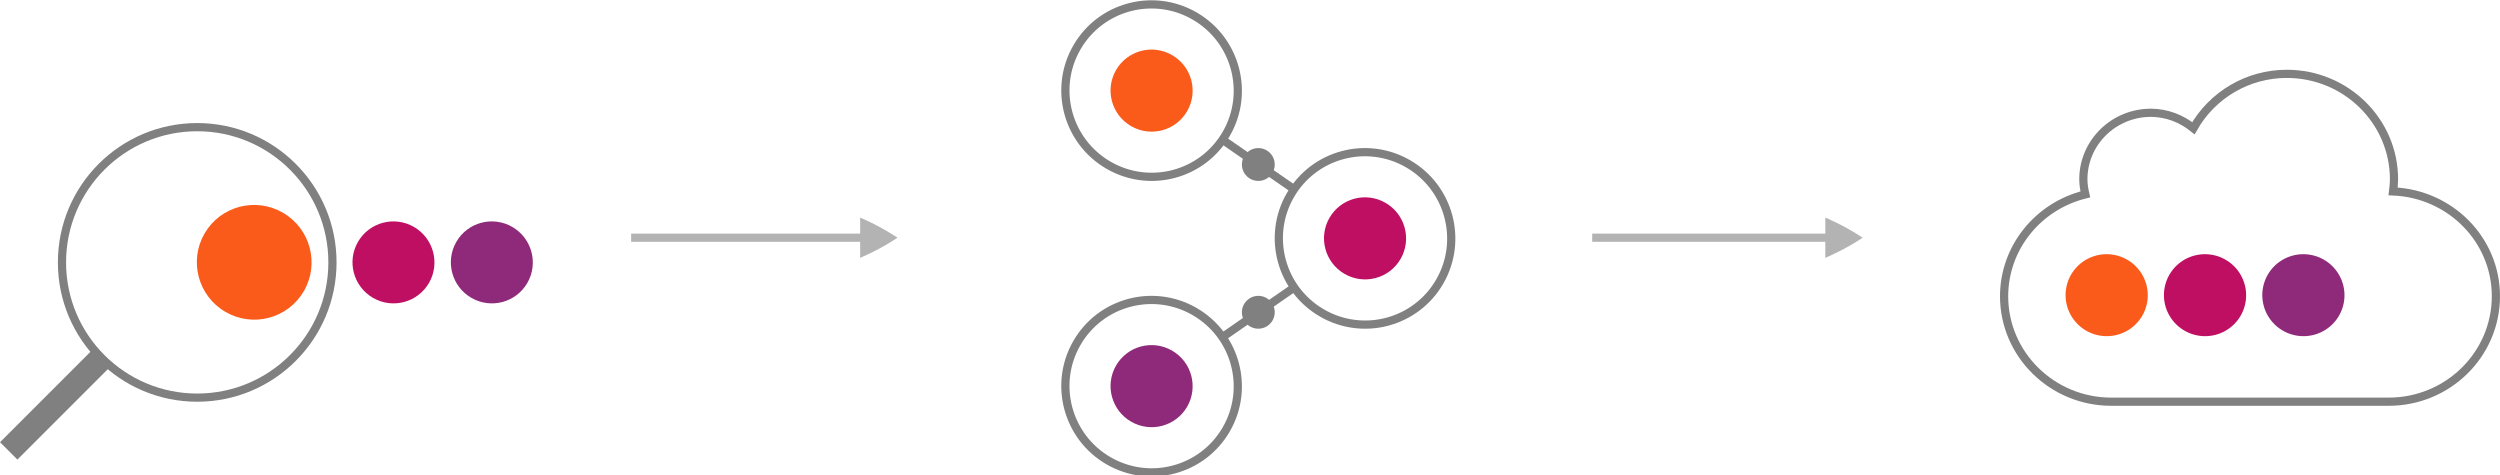 <?xml version="1.0" encoding="UTF-8" standalone="no"?>
<!-- Created with Inkscape (http://www.inkscape.org/) -->

<svg
   xmlns:dc="http://purl.org/dc/elements/1.1/"
   xmlns:cc="http://creativecommons.org/ns#"
   xmlns:rdf="http://www.w3.org/1999/02/22-rdf-syntax-ns#"
   xmlns:svg="http://www.w3.org/2000/svg"
   xmlns="http://www.w3.org/2000/svg"
   xmlns:sodipodi="http://sodipodi.sourceforge.net/DTD/sodipodi-0.dtd"
   xmlns:inkscape="http://www.inkscape.org/namespaces/inkscape"
   id="svg4992"
   height="116"
   width="610.002"
   version="1.1"
   viewBox="0 0 161.396 30.692"
   sodipodi:docname="ck-.svg"
   inkscape:version="0.92.5 (2060ec1f9f, 2020-04-08)">
  <defs
     id="defs1374" />
  <sodipodi:namedview
     pagecolor="#ffffff"
     bordercolor="#666666"
     borderopacity="1"
     objecttolerance="10"
     gridtolerance="10"
     guidetolerance="10"
     inkscape:pageopacity="0"
     inkscape:pageshadow="2"
     inkscape:window-width="1136"
     inkscape:window-height="517"
     id="namedview1372"
     showgrid="false"
     fit-margin-top="0"
     fit-margin-left="0"
     fit-margin-right="0"
     fit-margin-bottom="0"
     inkscape:zoom="0.55154329"
     inkscape:cx="310.04921"
     inkscape:cy="-111.86038"
     inkscape:window-x="444"
     inkscape:window-y="327"
     inkscape:window-maximized="0"
     inkscape:current-layer="svg4992" />
  <g
     id="g5675"
     transform="translate(-5.82,-3.703)">
    <g
       id="g4794"
       transform="translate(659.071,-268.147)">
      <path
         id="path4784"
         style="color:#000000;fill:#fa5b1b"
         d="m -638.69,291.99 c -1.772,-1.024 -2.381,-3.29 -1.36,-5.06 1.021,-1.77 3.285,-2.375 5.058,-1.351 1.772,1.024 2.381,3.29 1.36,5.06 -1.021,1.77 -3.285,2.375 -5.058,1.351 z"
         inkscape:connector-curvature="0" />
      <path
         id="path4786"
         style="color:#000000;fill:#8f2a7a"
         d="m -622.82,291.08 c -1.266,-0.732 -1.701,-2.35 -0.972,-3.615 0.729,-1.265 2.347,-1.697 3.613,-0.965 1.266,0.732 1.701,2.35 0.972,3.615 -0.729,1.265 -2.347,1.697 -3.613,0.965 z"
         inkscape:connector-curvature="0" />
      <path
         id="path4788"
         style="color:#000000;fill:#bf0f62"
         d="m -629.17,291.08 c -1.266,-0.732 -1.701,-2.35 -0.972,-3.615 0.729,-1.265 2.347,-1.697 3.613,-0.965 1.266,0.732 1.701,2.35 0.972,3.615 -0.729,1.265 -2.347,1.697 -3.613,0.965 z"
         inkscape:connector-curvature="0" />
      <circle
         id="ellipse4790"
         style="color:#000000;fill:none;stroke:#808080;stroke-width:0.529;stroke-linecap:round;stroke-linejoin:round"
         transform="scale(-1,1)"
         cy="288.79"
         cx="640.52"
         r="8.731" />
      <path
         id="path4792"
         style="color:#000000;fill:none;stroke:#808080;stroke-width:1.587"
         d="m -652.69,300.96 5.997,-5.997"
         inkscape:connector-curvature="0" />
    </g>
    <g
       id="g4834"
       transform="matrix(0.265,0,0,0.265,84.72,-8.74)">
      <path
         id="path4816"
         style="color:#000000;fill:none;stroke:#808080;stroke-width:2"
         d="m 24.327,123.21 c -10.05,-5.81 -13.503,-18.66 -7.713,-28.697 5.79,-10.039 18.631,-13.469 28.681,-7.661 10.05,5.809 13.503,18.658 7.713,28.698 -5.79,10.04 -18.631,13.47 -28.681,7.66 z"
         inkscape:connector-curvature="0" />
      <path
         id="path4818"
         style="color:#000000;fill:none;stroke:#808080;stroke-width:2"
         d="m -27.673,159.21 c -10.05,-5.809 -13.503,-18.656 -7.713,-28.695 5.79,-10.04 18.631,-13.469 28.681,-7.661 10.05,5.809 13.503,18.656 7.713,28.695 -5.79,10.04 -18.631,13.469 -28.681,7.661 z"
         inkscape:connector-curvature="0" />
      <path
         id="path4820"
         style="color:#000000;fill:none;stroke:#808080;stroke-width:2"
         d="m -27.673,87.208 c -10.05,-5.808 -13.503,-18.656 -7.713,-28.695 5.79,-10.04 18.631,-13.47 28.681,-7.661 10.05,5.808 13.503,18.656 7.713,28.695 -5.79,10.04 -18.631,13.47 -28.681,7.661 z"
         inkscape:connector-curvature="0" />
      <path
         id="path4822"
         style="color:#000000;fill:#fa5b1b"
         d="m -22.18,77.685 c -4.785,-2.765 -6.429,-8.882 -3.672,-13.661 2.757,-4.78 8.87,-6.412 13.655,-3.647 4.785,2.765 6.429,8.882 3.672,13.661 -2.757,4.78 -8.87,6.412 -13.655,3.647 z"
         inkscape:connector-curvature="0" />
      <path
         id="path4824"
         style="color:#000000;fill:#8f2a7a"
         d="m -22.18,149.68 c -4.785,-2.765 -6.429,-8.882 -3.672,-13.661 2.757,-4.78 8.87,-6.412 13.655,-3.647 4.785,2.765 6.429,8.882 3.672,13.661 -2.757,4.78 -8.87,6.412 -13.655,3.647 z"
         inkscape:connector-curvature="0" />
      <path
         id="path4826"
         style="color:#000000;fill:#bf0f62"
         d="m 29.82,113.68 c -4.785,-2.765 -6.429,-8.882 -3.672,-13.661 2.757,-4.78 8.87,-6.412 13.655,-3.647 4.785,2.765 6.429,8.882 3.672,13.661 -2.757,4.78 -8.87,6.412 -13.655,3.647 z"
         inkscape:connector-curvature="0" />
      <path
         id="path4828"
         style="color:#000000;font-variant-ligatures:normal;font-variant-position:normal;font-variant-caps:normal;font-variant-numeric:normal;font-variant-alternates:normal;font-feature-settings:normal;text-indent:0;text-decoration:none;text-decoration-line:none;text-decoration-style:solid;text-decoration-color:#000000;text-transform:none;white-space:normal;shape-padding:0;isolation:auto;mix-blend-mode:normal;solid-color:#000000;fill:#808080;color-rendering:auto;image-rendering:auto;shape-rendering:auto"
         d="m 325.83,-192.87 c -0.356,0.572 -0.736,1.119 -1.137,1.645 l 17.49,12.107 c 0.355,-0.571 0.729,-1.123 1.129,-1.648 z m 16.375,35.982 -17.533,12.139 c 0.407,0.531 0.781,1.083 1.133,1.647 l 17.533,-12.139 c -0.407,-0.531 -0.781,-1.083 -1.133,-1.647 z"
         transform="translate(-325.19,273.03)"
         inkscape:connector-curvature="0" />
      <circle
         id="circle4830"
         style="color:#000000;fill:#808080"
         cx="8.811"
         cy="87.03"
         r="4" />
      <circle
         id="circle4832"
         style="color:#000000;fill:#808080"
         cy="123.03"
         cx="8.811"
         r="4" />
    </g>
    <path
       id="path4850"
       style="color:#000000;font-variant-ligatures:normal;font-variant-position:normal;font-variant-caps:normal;font-variant-numeric:normal;font-variant-alternates:normal;font-feature-settings:normal;text-indent:0;text-decoration:none;text-decoration-line:none;text-decoration-style:solid;text-decoration-color:#000000;text-transform:none;white-space:normal;shape-padding:0;isolation:auto;mix-blend-mode:normal;solid-color:#000000;fill:none;stroke:#808080;stroke-width:0.529;color-rendering:auto;image-rendering:auto;shape-rendering:auto"
       d="m 153.45,8.47 c -2.514,0 -4.807,1.358 -6.025,3.51 -0.777,-0.626 -1.736,-0.994 -2.743,-0.996 -2.409,0 -4.364,1.924 -4.364,4.295 0,0.329 0.054,0.654 0.13,0.973 -3.067,0.757 -5.242,3.45 -5.246,6.574 0,3.759 3.102,6.811 6.923,6.811 h 17.904 c 3.821,0 6.923,-3.051 6.923,-6.811 0,-3.654 -2.949,-6.613 -6.638,-6.766 0.033,-0.259 0.059,-0.518 0.06,-0.779 v -8.5e-4 c 0,-3.759 -3.101,-6.809 -6.922,-6.809 z"
       inkscape:connector-curvature="0" />
    <path
       id="ellipse6424"
       style="color:#000000;fill:#8f2a7a"
       d="m 153.2,25.05 a 2.654,2.645 17.177 0 1 -0.974,-3.615 2.654,2.645 17.177 0 1 3.623,-0.965 2.654,2.645 17.177 0 1 0.974,3.615 2.654,2.645 17.177 0 1 -3.623,0.965 z"
       inkscape:connector-curvature="0" />
    <path
       id="ellipse6427"
       style="color:#000000;fill:#bf0f62"
       d="m 146.85,25.05 a 2.654,2.645 17.177 0 1 -0.974,-3.615 2.654,2.645 17.177 0 1 3.623,-0.965 2.654,2.645 17.177 0 1 0.974,3.615 2.654,2.645 17.177 0 1 -3.623,0.965 z"
       inkscape:connector-curvature="0" />
    <path
       id="ellipse6429"
       style="color:#000000;fill:#fa5b1b"
       d="m 140.5,25.05 a 2.654,2.645 17.177 0 1 -0.974,-3.615 2.654,2.645 17.177 0 1 3.623,-0.965 2.654,2.645 17.177 0 1 0.974,3.615 2.654,2.645 17.177 0 1 -3.623,0.965 z"
       inkscape:connector-curvature="0" />
    <path
       id="path4740"
       style="color:#000000;font-variant-ligatures:normal;font-variant-position:normal;font-variant-caps:normal;font-variant-numeric:normal;font-variant-alternates:normal;font-feature-settings:normal;text-indent:0;text-decoration:none;text-decoration-line:none;text-decoration-style:solid;text-decoration-color:#000000;text-transform:none;white-space:normal;shape-padding:0;isolation:auto;mix-blend-mode:normal;solid-color:#000000;fill:#b3b3b3;color-rendering:auto;image-rendering:auto;shape-rendering:auto"
       d="m 61.35,17.75 v 1.035 H 46.564 v 0.529 H 61.35 v 1.036 c 0,0 1.224,-0.506 2.412,-1.3 -1.188,-0.795 -2.412,-1.3 -2.412,-1.3 z"
       inkscape:connector-curvature="0" />
    <path
       id="path4742"
       style="color:#000000;font-variant-ligatures:normal;font-variant-position:normal;font-variant-caps:normal;font-variant-numeric:normal;font-variant-alternates:normal;font-feature-settings:normal;text-indent:0;text-decoration:none;text-decoration-line:none;text-decoration-style:solid;text-decoration-color:#000000;text-transform:none;white-space:normal;shape-padding:0;isolation:auto;mix-blend-mode:normal;solid-color:#000000;fill:#b3b3b3;color-rendering:auto;image-rendering:auto;shape-rendering:auto"
       d="m 123.66,17.75 v 1.035 h -15.05 v 0.529 h 15.05 v 1.036 c 0,0 1.224,-0.506 2.412,-1.3 -1.188,-0.795 -2.412,-1.3 -2.412,-1.3 z"
       inkscape:connector-curvature="0" />
  </g>
</svg>
